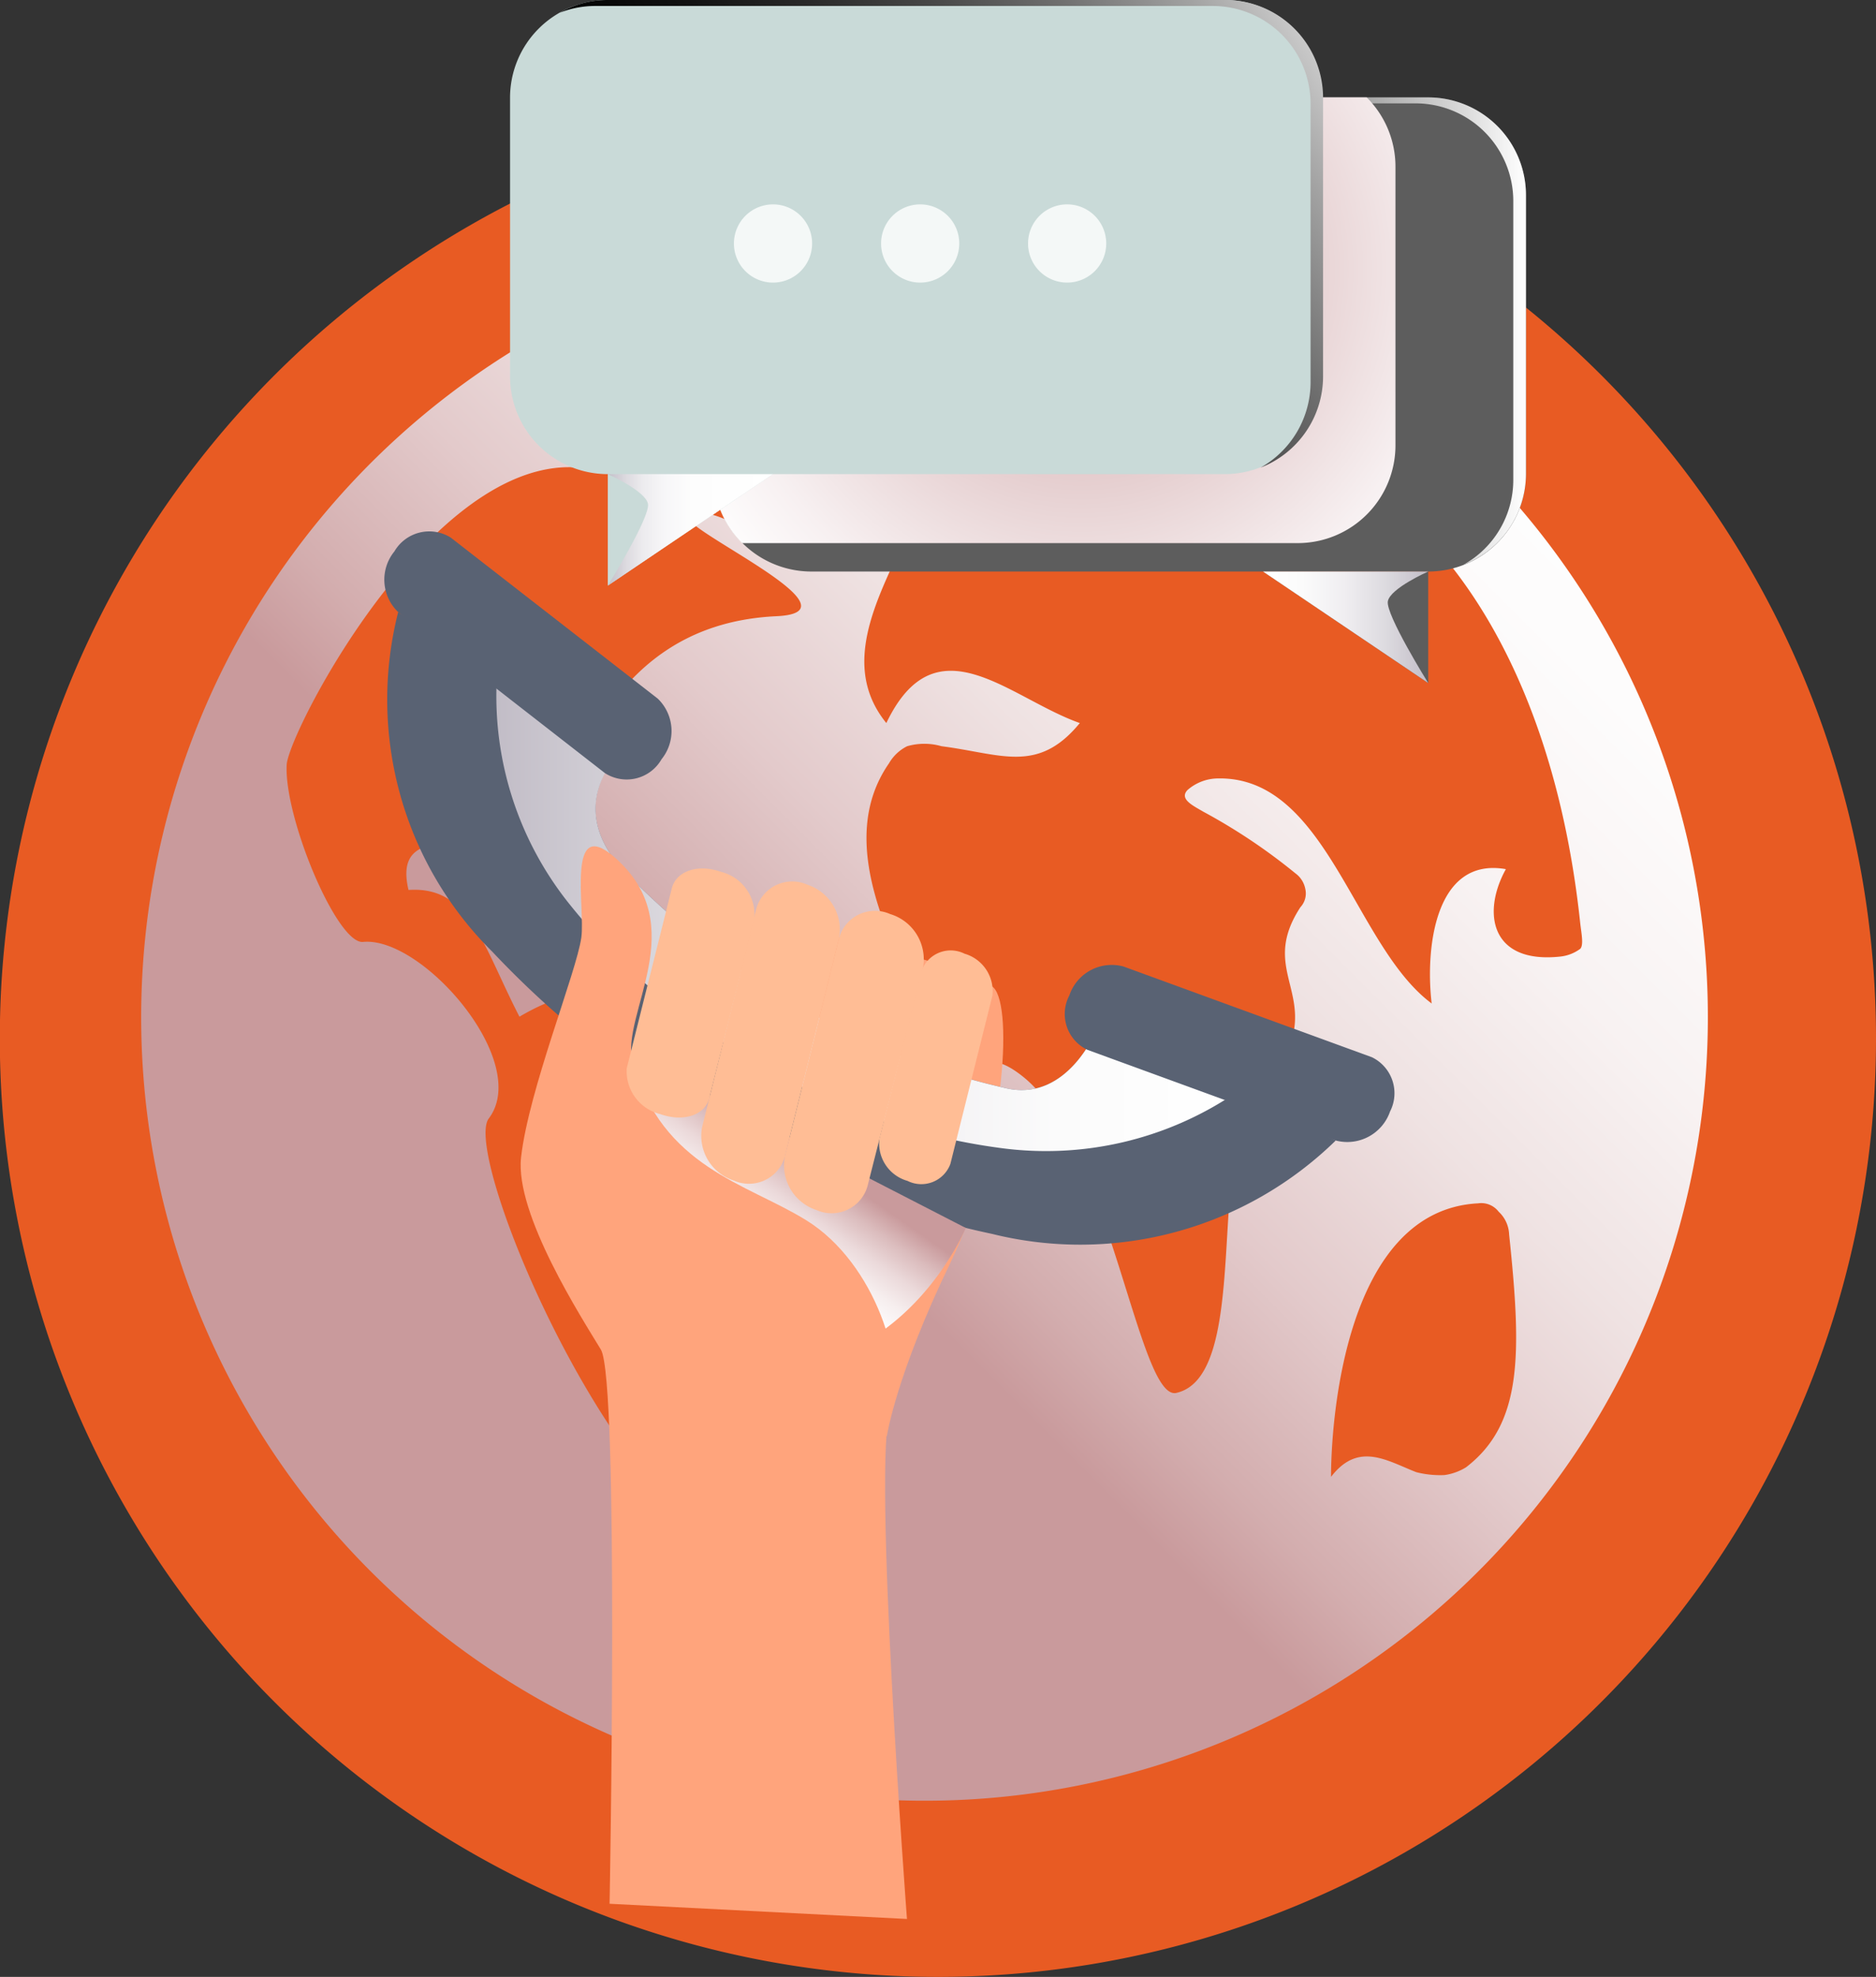 <svg xmlns="http://www.w3.org/2000/svg" xmlns:xlink="http://www.w3.org/1999/xlink" viewBox="0 0 103.65 109.2"><rect x="0" y="0" width="103.65" height="109.2" fill="#333333" stroke="none"/><defs><style>.cls-1{isolation:isolate;}.cls-2{fill:#e85b23;}.cls-10,.cls-15,.cls-3,.cls-6{mix-blend-mode:soft-light;}.cls-3{fill:url(#linear-gradient);}.cls-4{fill:#ffa47c;}.cls-5{fill:#596273;}.cls-6{fill:url(#linear-gradient-2);}.cls-12,.cls-13,.cls-16,.cls-7{mix-blend-mode:multiply;}.cls-7{fill:url(#linear-gradient-3);}.cls-8{fill:#ffbd95;}.cls-11,.cls-9{fill:#5d5d5d;}.cls-10,.cls-11,.cls-12,.cls-13,.cls-14,.cls-15,.cls-16{fill-rule:evenodd;}.cls-10{fill:url(#linear-gradient-4);}.cls-12{fill:url(#linear-gradient-5);}.cls-13{fill:url(#radial-gradient);}.cls-14{fill:#c9dad8;}.cls-15{fill:url(#linear-gradient-6);}.cls-16{fill:url(#linear-gradient-7);}.cls-17{fill:#f4f8f7;}</style><linearGradient id="linear-gradient" x1="29.44" y1="77.83" x2="90.65" y2="16.63" gradientUnits="userSpaceOnUse"><stop offset="0.22" stop-color="#c99a9c"/><stop offset="0.28" stop-color="#d3adae"/><stop offset="0.4" stop-color="#e3cacb"/><stop offset="0.53" stop-color="#efe2e2"/><stop offset="0.66" stop-color="#f8f2f2"/><stop offset="0.81" stop-color="#fdfcfc"/><stop offset="1" stop-color="#fff"/></linearGradient><linearGradient id="linear-gradient-2" x1="27.44" y1="50.53" x2="68.21" y2="50.53" gradientUnits="userSpaceOnUse"><stop offset="0" stop-color="#c2bdc7"/><stop offset="0.25" stop-color="#dcdadf"/><stop offset="0.51" stop-color="#f0eef1"/><stop offset="0.76" stop-color="#fbfbfb"/><stop offset="1" stop-color="#fff"/></linearGradient><linearGradient id="linear-gradient-3" x1="37.95" y1="71.37" x2="43.68" y2="63.14" gradientUnits="userSpaceOnUse"><stop offset="0.33" stop-color="#fff"/><stop offset="0.46" stop-color="#fdfbfb"/><stop offset="0.59" stop-color="#f6eeee"/><stop offset="0.73" stop-color="#ebd9da"/><stop offset="0.87" stop-color="#dbbcbd"/><stop offset="1" stop-color="#c99a9c"/></linearGradient><linearGradient id="linear-gradient-4" x1="42.18" y1="18.29" x2="84.31" y2="18.29" gradientUnits="userSpaceOnUse"><stop offset="0"/><stop offset="0.11" stop-color="#050505"/><stop offset="0.23" stop-color="#121212"/><stop offset="0.36" stop-color="#292929"/><stop offset="0.5" stop-color="#484848"/><stop offset="0.64" stop-color="#707070"/><stop offset="0.78" stop-color="#a2a2a2"/><stop offset="0.92" stop-color="#dbdbdb"/><stop offset="1" stop-color="#fff"/></linearGradient><linearGradient id="linear-gradient-5" x1="536.99" y1="34.65" x2="546.12" y2="34.65" gradientTransform="matrix(-1, 0, 0, 1, 615.89, 0)" xlink:href="#linear-gradient-2"/><radialGradient id="radial-gradient" cx="59.77" cy="14.88" r="37.57" gradientUnits="userSpaceOnUse"><stop offset="0" stop-color="#c99a9c"/><stop offset="0.28" stop-color="#e3cacb"/><stop offset="0.54" stop-color="#f7f0f1"/><stop offset="0.67" stop-color="#fff"/></radialGradient><linearGradient id="linear-gradient-6" x1="39.78" y1="20.27" x2="74.93" y2="-2.96" xlink:href="#linear-gradient-4"/><linearGradient id="linear-gradient-7" x1="33.58" y1="29.27" x2="42.71" y2="29.27" gradientUnits="userSpaceOnUse"><stop offset="0" stop-color="#c2bdc7"/><stop offset="0.02" stop-color="#c8c4cd"/><stop offset="0.11" stop-color="#dcdadf"/><stop offset="0.21" stop-color="#ecebee"/><stop offset="0.34" stop-color="#f7f6f8"/><stop offset="0.51" stop-color="#fdfdfd"/><stop offset="1" stop-color="#fff"/></linearGradient></defs><title>Recurso 4</title><g class="cls-1"><g id="Capa_2" data-name="Capa 2"><g id="Background"><path class="cls-2" d="M103.65,57.37A51.83,51.83,0,1,1,51.83,5.54,51.83,51.83,0,0,1,103.65,57.37Z"/><path class="cls-3" d="M51.08,12.91A43.28,43.28,0,1,0,94.36,56.19,43.28,43.28,0,0,0,51.08,12.91ZM42.59,86.19C35,86.34,25.42,63.94,27,61.79c2.38-3.13-3.66-10.08-6.94-9.76-1.44.14-4.38-6.89-4.22-9.8C16,40.26,24.54,23.85,33,26c1.26-.19.54-4.78,1.49-3.87,2.4,2.32,3,3.55,2.94-1.23,0-2.29,7.18,1.57,7.51,3.84,1.42,10-6.32,1.46-6.65,4.19,1.59,1.36,9,4.92,4.58,5.11C32.71,34.53,31.6,44.78,29.77,45.7c-3.26,1.63-8.14-.54-7.2,3.46,3.4-.23,4.09,3.05,6.13,7,7.63-4.46,6.3,4.35,16.51,6.12C48,62.7,37.33,78.38,42.59,86.19ZM81,81.05a3.08,3.08,0,0,1-1.19.43,5.32,5.32,0,0,1-1.56-.16c-1.62-.63-3.2-1.71-4.71.26,0-3.11.78-14.73,8.13-15.11a1.21,1.21,0,0,1,1.13.46,1.81,1.81,0,0,1,.58,1.26C84.07,74.76,84.14,78.64,81,81.05Zm5.2-28.21c-3.85.41-4.33-2.43-3-4.83-3.92-.69-4.46,4.38-4.1,7.42C74.81,52.25,73.31,42.86,67.27,43a2.58,2.58,0,0,0-1.66.64c-.47.5.3.86.88,1.2a32.15,32.15,0,0,1,5.08,3.4,1.39,1.39,0,0,1,.55.87,1.11,1.11,0,0,1-.27,1c-2.72,4.16,2.37,5.13-2.55,10.7C66.71,63.67,69.11,76,65,76.94c-2.09.5-3.66-13.6-8.47-17.46-2-1.6-2.07-.2-3.78-1.13a4.57,4.57,0,0,1-1.44-1.89c-2-4.25-5.23-9.92-2.19-14.3a2.39,2.39,0,0,1,1-.94,3.42,3.42,0,0,1,1.9,0c3.29.42,5.32,1.55,7.64-1.28-3.91-1.38-7.94-5.74-10.69,0-2.53-3.12-.56-6.73.94-10A23.38,23.38,0,0,1,51,27.4c.13-.21.53,0,.73,0,3.35,1.23,5.49-1.78,7.95-2.57,14.09-4.51,25.55,6.53,27.63,26.18.06.53.2,1.19,0,1.4A2.25,2.25,0,0,1,86.2,52.84Z"/><path class="cls-4" d="M49,79.32s.51-3.37,3.5-9.55S56,55.66,54.9,54.56,41.6,50.1,39.46,51.21,33,61.8,33.38,65.59,45.16,79.61,49,79.32Z"/><path class="cls-5" d="M34,41.87,22,33.81a19.6,19.6,0,0,0,5.21,18.77,50.64,50.64,0,0,0,12.76,9.83,49.75,49.75,0,0,0,14.85,5.75A20.2,20.2,0,0,0,73.8,63L60.57,56.91S59,60.83,55.66,60.13a40,40,0,0,1-11.53-4.55,42.4,42.4,0,0,1-9.59-7.41C31.19,44.69,34,41.87,34,41.87Z"/><path class="cls-6" d="M68.21,60.41l-7.64-3.5S59,60.83,55.66,60.13a40,40,0,0,1-11.53-4.55,42.4,42.4,0,0,1-9.59-7.41c-3.35-3.48-.51-6.3-.51-6.3l-6.58-4.39A18.35,18.35,0,0,0,31.51,50a35,35,0,0,0,10.74,8.9,34.43,34.43,0,0,0,13,4.51A18.68,18.68,0,0,0,68.21,60.41Z"/><path class="cls-5" d="M62.08,53.39a2.47,2.47,0,0,0-3,1.6h0a2.19,2.19,0,0,0,1,3L73.8,63a2.5,2.5,0,0,0,3-1.6h0a2.21,2.21,0,0,0-1-3Z"/><path class="cls-5" d="M36.34,38.59a2.48,2.48,0,0,1,.21,3.35h0a2.22,2.22,0,0,1-3.12.77L22,33.81a2.47,2.47,0,0,1-.21-3.35h0a2.23,2.23,0,0,1,3.12-.76Z"/><path class="cls-7" d="M53.36,67.83,34.59,58.18A6.71,6.71,0,0,0,31.5,63c-.3,3.21,2,12,10.23,12.52S53.36,67.83,53.36,67.83Z"/><path class="cls-4" d="M33.68,105.16s.54-28.92-.48-30.61-4.77-7.49-4.41-10.63c.43-3.75,3.06-10.21,3.33-12.14.22-1.63-.85-6.77,1.83-4.43,4.37,3.81.3,8.67,1,11.33,1.65,5.81,6.29,6.68,9.59,8.72,3.84,2.37,5.6,8.09,4.65,10.55-1,2.63.92,28.05.92,28.05Z"/><path class="cls-8" d="M39.2,60.62c-.24,1-1.46,1.37-2.72.92h0A2.43,2.43,0,0,1,34.63,59l2.48-9.9c.24-1,1.46-1.39,2.73-.94h0a2.44,2.44,0,0,1,1.84,2.57Z"/><path class="cls-8" d="M43.36,63.9a2.06,2.06,0,0,1-2.82,1.31h0a2.59,2.59,0,0,1-1.75-2.94l3-12.09a2.06,2.06,0,0,1,2.82-1.31h0a2.61,2.61,0,0,1,1.75,2.94Z"/><path class="cls-8" d="M47.93,65.52a2.06,2.06,0,0,1-2.82,1.32h0a2.6,2.6,0,0,1-1.75-2.94l3-12.09a2.06,2.06,0,0,1,2.82-1.32h0A2.61,2.61,0,0,1,51,53.44Z"/><path class="cls-8" d="M52.51,64.29a1.71,1.71,0,0,1-2.37.94h0a2.15,2.15,0,0,1-1.55-2.34l2.33-9.27a1.71,1.71,0,0,1,2.37-.94h0A2.15,2.15,0,0,1,54.83,55Z"/><path class="cls-9" d="M44.83,5.38H78.91a5.4,5.4,0,0,1,5.4,5.4V26.17a5.4,5.4,0,0,1-5.4,5.4H44.83a5.4,5.4,0,0,1-5.4-5.4V10.78a5.41,5.41,0,0,1,5.41-5.41Z"/><path class="cls-10" d="M78.91,5.38H44.83a5.39,5.39,0,0,0-2.65.69,5.49,5.49,0,0,1,2-.36H78.21a5.4,5.4,0,0,1,5.4,5.4V26.5a5.37,5.37,0,0,1-2.76,4.7,5.39,5.39,0,0,0,3.46-5V10.78A5.4,5.4,0,0,0,78.91,5.38Z"/><polygon class="cls-11" points="78.91 31.57 78.91 37.73 69.78 31.57 78.91 31.57"/><path class="cls-12" d="M69.78,31.57l9.13,6.16s-2.37-3.8-2.23-4.52,2.23-1.64,2.23-1.64Z"/><path class="cls-13" d="M39.42,10.78V26.17A5.37,5.37,0,0,0,41,30H71.7a5.4,5.4,0,0,0,5.4-5.4V9.2a5.39,5.39,0,0,0-1.59-3.82H44.83A5.41,5.41,0,0,0,39.42,10.78Z"/><path class="cls-14" d="M67.66,0H33.58a5.4,5.4,0,0,0-5.4,5.4V20.79a5.4,5.4,0,0,0,5.4,5.4v6.16l9.13-6.16H67.66a5.4,5.4,0,0,0,5.4-5.4V5.4A5.4,5.4,0,0,0,67.66,0Z"/><path class="cls-15" d="M67.66,0H33.58a5.26,5.26,0,0,0-2.64.7A5.23,5.23,0,0,1,32.88.33H67a5.41,5.41,0,0,1,5.41,5.4V21.12a5.42,5.42,0,0,1-2.76,4.71,5.41,5.41,0,0,0,3.45-5V5.4A5.4,5.4,0,0,0,67.66,0Z"/><path class="cls-16" d="M42.71,26.19l-9.13,6.16s2.36-3.8,2.22-4.52-2.22-1.64-2.22-1.64Z"/><path class="cls-17" d="M44.87,13.45a2.16,2.16,0,1,1-2.16-2.16A2.16,2.16,0,0,1,44.87,13.45Z"/><path class="cls-17" d="M53,13.45a2.16,2.16,0,1,1-2.16-2.16A2.16,2.16,0,0,1,53,13.45Z"/><path class="cls-17" d="M61.12,13.45A2.16,2.16,0,1,1,59,11.29,2.16,2.16,0,0,1,61.12,13.45Z"/></g></g></g></svg>